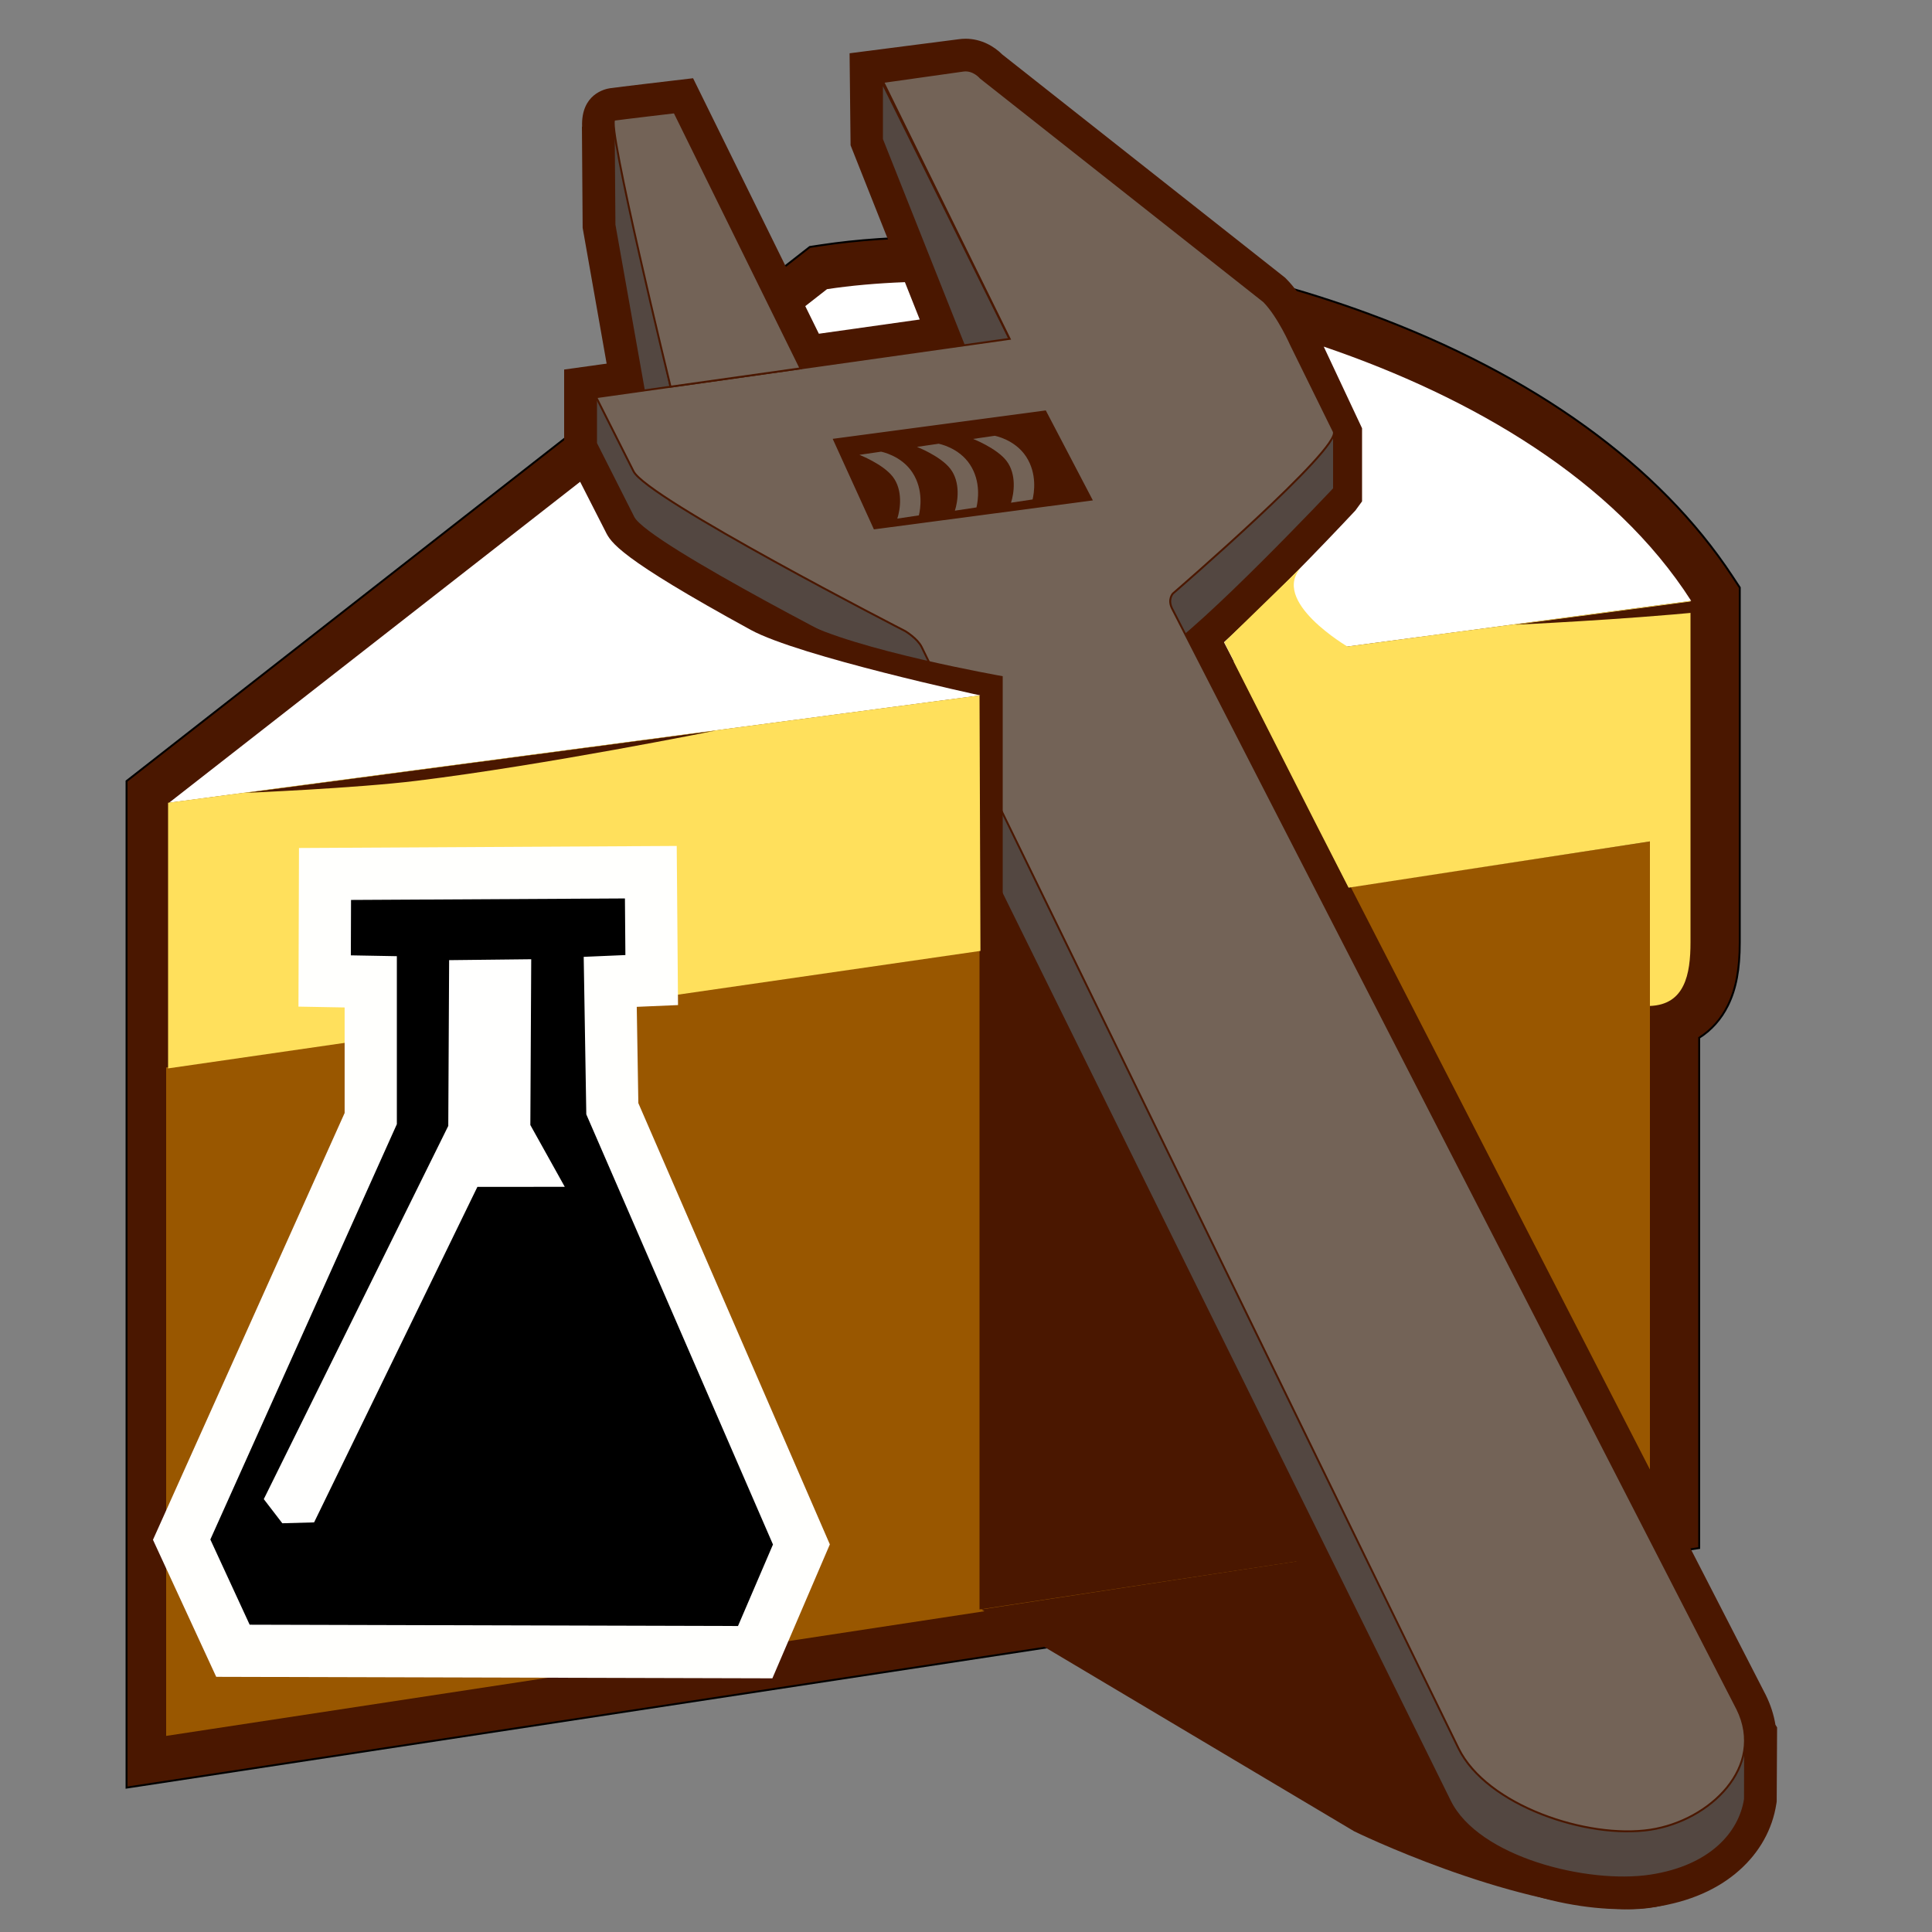 <svg xmlns="http://www.w3.org/2000/svg" xmlns:svg="http://www.w3.org/2000/svg" id="Cake_Icon" width="16" height="16" x="0" y="0" enable-background="new 0 0 1000 1000" version="1.1" viewBox="0 0 1000 1000" xml:space="preserve"><rect x="0" y="0" width="1000" height="1000" fill="#808080" stroke="none"/><g id="g9"><path id="path2" fill="#4A1700" stroke="#000" stroke-miterlimit="10" d="M65.5,404.286l353.646-276.458l5.97-0.903 c18.592-2.81,39.458-4.235,62.02-4.235c72.207,0,153.01,14.548,221.691,39.914c85.184,31.461,150.154,78.404,187.887,135.754 l3.786,5.753v183.611c0,14.034-1.893,24.117-6.135,32.693c-3.512,7.099-8.566,12.762-14.865,16.725v264.121L65.5,925.27V404.286z"/><g id="Cake"><polygon id="polygon4" fill="#995700" points="88 553.789 853 437.246 853 780.211 88 896.754"/><path id="path6" fill="#995700" d="M851,439v339.923L89,895.009V555.077l762-116.085 M854,435.5l-768,117v346l768-117V435.5L854,435.5z"/></g></g><g id="Monkey_Wrench"><polygon id="Spanner_Shadow" fill="#4A1700" points="507 478.029 507 833.055 671 808.19 671 453.403"/><path id="path12" fill="#4A1700" d="M507.978,833.055l192.986,114.852c0,0,78.438,38.367,139.258,40.288 c60.819,1.921,62.982-57.01,62.982-57.01l-215.292-125.59L507.978,833.055z"/><path id="path14" fill="#4A1700" d="M840.222,988.194c-19.146,0-40.486-4.136-58.551-11.347c-22.421-8.95-38.312-21.885-45.954-37.405 C635.019,735.63,465.806,393.015,464.049,388.56c-4.425-11.216-12.237-24.734-16.103-31.167 c-9.603-4.909-34.374-17.67-59.42-31.376c-68.542-37.51-72.629-45.302-75.432-50.992L292,233.325v-23.153v-18.899l19.868-2.768 l2.126-0.282l-12.417-70.317l-0.375-52.351l0.092-0.008c-0.614-16.864,11.892-19.517,14.493-19.884 c4.758-0.671,30.336-3.682,31.422-3.81l11.525-1.356l65.111,132.246l52.202-7.366l-35.792-90.18l-0.513-47.618l56.56-7.285 c1.151-0.163,2.325-0.245,3.486-0.245c8.072,0,14.813,3.951,18.969,8.14l146.39,115.527l0.699,0.704 c8.868,8.931,15.67,23.518,17.302,27.179L707,221.668v37.829l-4.457,4.744c-1.796,1.903-39.888,42.231-68.498,68.176 c55.914,108.956,277.49,540.186,279.812,544.702l0.13,0.253c2.459,4.996,4.126,10.148,4.976,15.368l0.857,1.353l-0.205,38.398 l-0.186,1.205c-2.04,13.176-8.683,25.075-19.212,34.411c-11.084,9.829-25.66,16.187-43.322,18.898 C851.76,987.794,846.15,988.194,840.222,988.194z"/><path id="path16" fill="#534741" stroke="#4A1700" stroke-miterlimit="2" d="M690.5,223.32v29.654c0,0-68.027,72.168-90.089,85.507 c-22.061,13.339-9.705-26.678-9.705-26.678L690.5,223.32z"/><path id="path18" fill="#534741" stroke="#4A1700" stroke-miterlimit="10" d="M903.204,931.185c-2.73,17.638-18.013,34.867-48.802,39.594 c-32.621,5.012-89.387-8.996-103.957-38.588c0,0-269.355-545.17-271.125-549.655c-6.675-16.92-19.794-37.669-19.794-37.669 s-124.709-62.975-131.662-77.095L308.5,229.45v-24.429l213.877,93.302l380.896,600.496L903.204,931.185z"/><polygon id="polygon20" fill="#534741" stroke="#4A1700" stroke-miterlimit="2" points="456.5 42.509 456.5 72.057 513.418 215.249 522.461 175.388"/><polygon id="polygon22" fill="#534741" stroke="#4A1700" stroke-miterlimit="2" points="317.65 65.427 318.046 116.31 341.343 247.5 349.298 247.5 347.069 200.085"/><path id="path24" fill="#736357" stroke="#4A1700" stroke-miterlimit="10" d="M468.606,326.7c0,0-133.757-68.665-140.711-82.786l-19.322-38.33 l214.03-30.197L457.128,42.4l41.469-5.851c5.3-0.749,9.007,3.748,9.007,3.748l146.595,115.689 c7.493,7.546,14.094,22.562,14.094,22.562s17.869,36.308,22.036,44.772c4.17,8.465-83.2,83.854-83.2,83.854 s-2.852,2.943-0.488,7.748c2.366,4.802,292.618,569.701,292.618,569.701c14.691,29.849-14.161,57.705-44.951,62.432 c-32.621,5.01-84.793-12.477-99.362-42.068c0,0-275.79-565.82-277.92-570.146C474.894,330.515,468.606,326.7,468.606,326.7z"/><path id="path26" fill="#736357" stroke="#4A1700" stroke-miterlimit="10" d="M414.368,190.658L349.132,58.157c0,0-26.418,3.109-31.044,3.762 c-4.624,0.652,28.981,138.234,28.981,138.234L414.368,190.658z"/><polygon id="polygon28" fill="#4A1700" points="541.301 212.43 565.666 259 452.333 274 431 227.145"/><path id="path30" fill="#736357" d="M444.83,235.42l11.195-1.632c0,0,10.443,1.896,16.259,10.811c5.816,8.915,4.108,18.854,3.331,22.151 l-11.17,1.68c1.548-4.698,3.019-14.723-2.369-21.702C457.021,240.181,444.83,235.42,444.83,235.42z"/><path id="path32" fill="#736357" d="M474.632,231.308l11.195-1.632c0,0,10.443,1.896,16.258,10.812c5.816,8.915,4.109,18.854,3.331,22.151 l-11.17,1.68c1.547-4.698,3.019-14.723-2.369-21.702C486.823,236.068,474.632,231.308,474.632,231.308z"/><path id="path34" fill="#736357" d="M503.68,227.187l11.195-1.632c0,0,10.443,1.896,16.259,10.812c5.815,8.915,4.108,18.854,3.33,22.15 l-11.169,1.68c1.547-4.698,3.019-14.723-2.37-21.702C515.869,231.947,503.68,227.187,503.68,227.187z"/></g><g id="Pieces_of_Icing"><path id="path37" fill="#4A1700" d="M507.232,492.164L519,489.667V350c0,0-76.777-13.506-104.532-28.586L507.232,492.164z"/><g id="g41"><path id="path39" fill="#FFF" d="M423.847,172.741l52.201-7.366l-7.672-19.331c-14.506,0.555-28.055,1.769-40.321,3.623l-11.242,8.788 L423.847,172.741z"/></g><g id="g45"><path id="path43" fill="#FFF" d="M685.159,179.408L705,221.668v37.829l-3.457,4.744c-1.796,1.903-39.388,42.231-67.998,68.176 c1.584,3.086,3.361,6.442,5.19,10.029L875.344,311C835.344,248.463,762.439,205.735,685.159,179.408z"/></g><path id="path47" fill="#FFE05C" d="M854,435.5v85.18c18-0.68,21-16.234,21-32.957V311l-236.452,31.446 c13.985,27.422,34.797,68.958,59.475,117.013L854,435.5z"/><g id="g51"><path id="path49" fill="#FFF" d="M388.563,326.016c-68.542-37.51-72.398-45.302-75.201-50.992l-13.084-25.657L87.5,415.5l419.875-55.561 C507.375,359.939,413.609,339.722,388.563,326.016z"/></g><polygon id="polygon53" fill="#FFE05C" points="507.478 492.186 507 359.939 87 415.5 87 553"/><path id="path55" fill="#FFE05C" d="M698,459V335c0,0-41.347-24-24.158-41.654l-40.172,39.072L698,459z"/><path id="path57" fill="#4A1700" d="M127.211,410.373l242.898-32.17c0,0-87.104,17.633-154.274,25.914 C184.097,408.028,127.211,410.373,127.211,410.373z"/><path id="path59" fill="#4A1700" d="M784.176,323.36L877.5,311l4.07,5.601C840.916,320.735,784.176,323.36,784.176,323.36z"/></g><g id="g1587" transform="matrix(9.67,0,0,9.67,-228.519,-961.302)"><path style="fill:#000;fill-opacity:1;stroke:#fffffd;stroke-width:2.795;stroke-linecap:butt;stroke-linejoin:miter;stroke-miterlimit:4;stroke-dasharray:none;stroke-opacity:1" id="path1485-0" d="m 41.028,146.191 17.44,-0.095 0.047,5.774 -2.22,0.095 0.112,6.792 10.121,23.322 -2.474,5.766 -27.954,-0.075 -2.745,-5.948 10.121,-22.538 v -7.32 l -2.467,-0.045 z"/><path style="fill:#fffffe;fill-opacity:1;stroke:#000;stroke-width:0;stroke-linecap:butt;stroke-linejoin:miter;stroke-miterlimit:4;stroke-dasharray:none;stroke-opacity:1" id="path1583" d="m 47.672,150.804 4.394,-0.049 -0.047,8.874 1.843,3.308 -4.677,0.002 -8.741,17.959 -1.701,0.047 -0.992,-1.292 9.875,-19.977 z"/></g></svg>